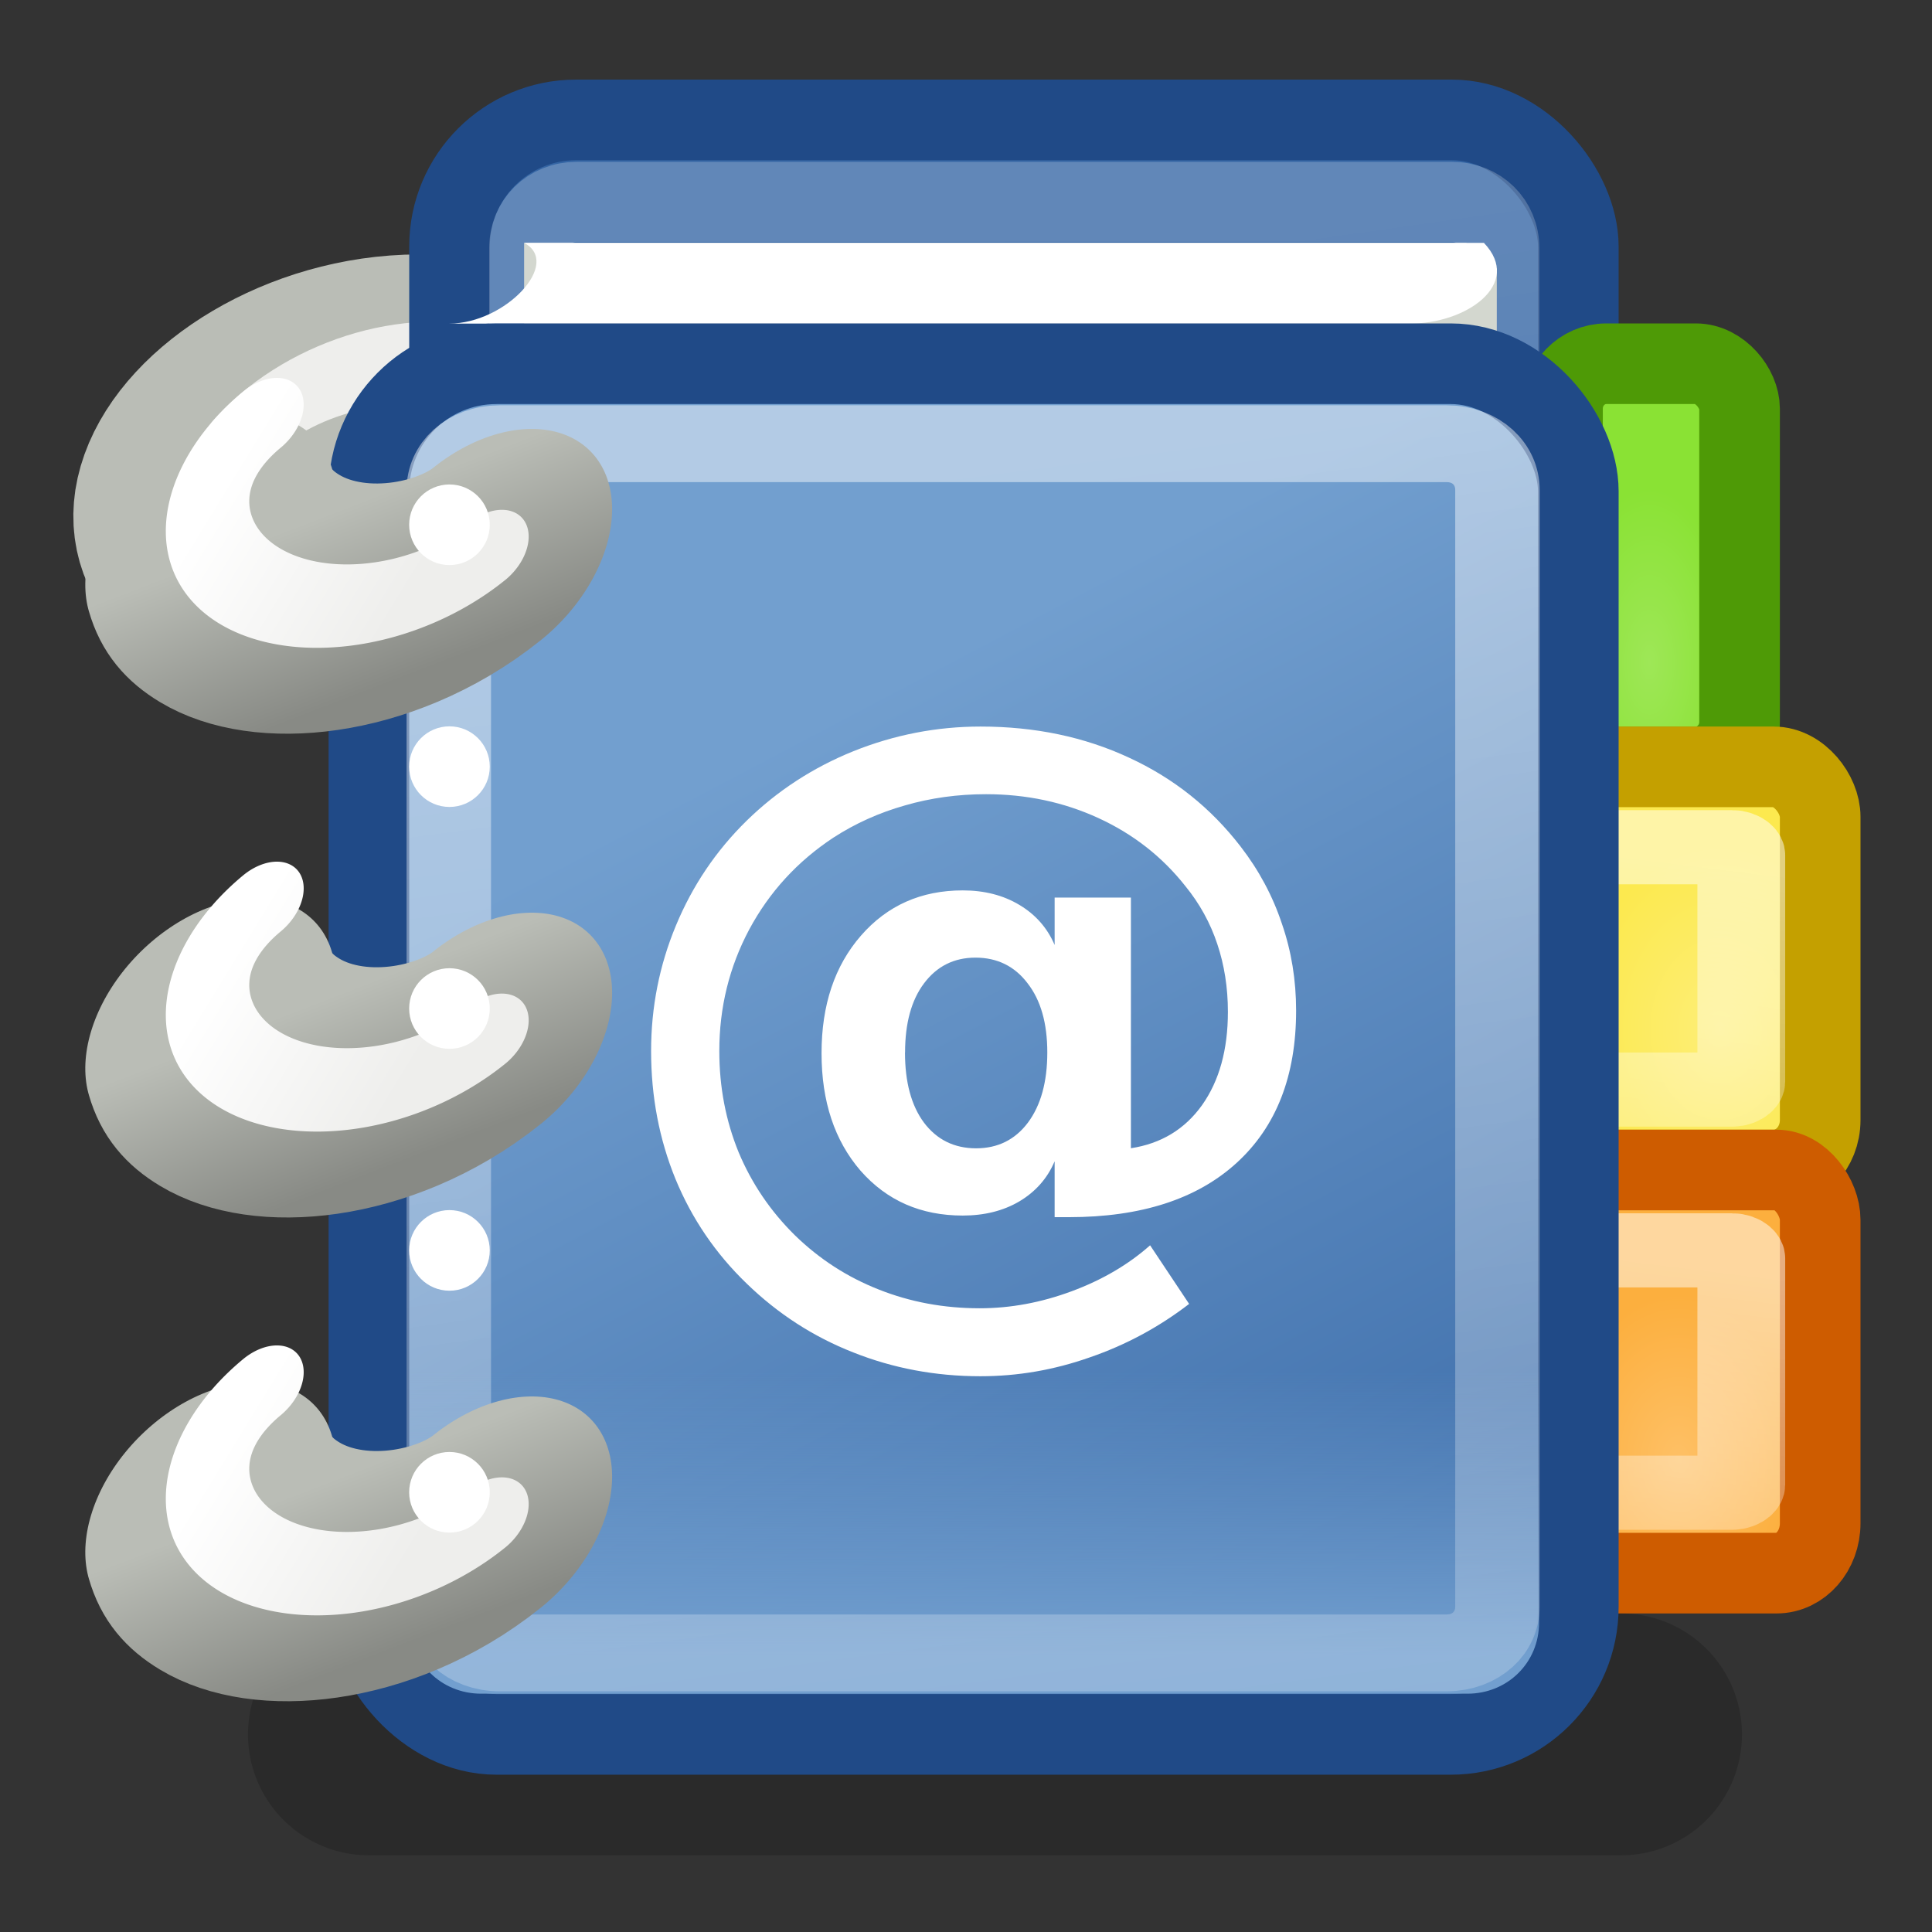<?xml version="1.0" encoding="UTF-8" standalone="no"?>
<!-- Created with Inkscape (http://www.inkscape.org/) -->

<svg
   xmlns:dc="http://purl.org/dc/elements/1.1/"
   xmlns:cc="http://creativecommons.org/ns#"
   xmlns:rdf="http://www.w3.org/1999/02/22-rdf-syntax-ns#"
   xmlns:svg="http://www.w3.org/2000/svg"
   xmlns="http://www.w3.org/2000/svg"
   xmlns:xlink="http://www.w3.org/1999/xlink"
   xmlns:sodipodi="http://sodipodi.sourceforge.net/DTD/sodipodi-0.dtd"
   xmlns:inkscape="http://www.inkscape.org/namespaces/inkscape"
   width="24"
   height="24"
   viewBox="0 0 6.35 6.35"
   version="1.1"
   id="svg8"
   inkscape:version="0.92.3 (2405546, 2018-03-11)"
   sodipodi:docname="hicolor_apps_scalable_org.gnome.Contacts.svg">
  <rect x="0" y="0" width="6.35" height="6.35" fill="#333333" stroke="none"/>
  <defs
     id="defs2">
    <linearGradient
       inkscape:collect="always"
       id="linearGradient14991-1">
      <stop
         style="stop-color:#ffffff;stop-opacity:1;"
         offset="0"
         id="stop14993-0" />
      <stop
         style="stop-color:#ffffff;stop-opacity:0;"
         offset="1"
         id="stop14995-0" />
    </linearGradient>
    <linearGradient
       gradientUnits="userSpaceOnUse"
       id="linearGradient7792"
       inkscape:collect="always"
       x1="17.354"
       x2="28.036"
       xlink:href="#linearGradient14991-1"
       y1="7.936"
       y2="81.76" />
    <radialGradient
       cx="42"
       cy="15.814"
       fx="42"
       fy="15.814"
       gradientTransform="matrix(0.345,0,0,0.721,4.893,-4.2)"
       gradientUnits="userSpaceOnUse"
       id="radialGradient6605"
       inkscape:collect="always"
       r="3"
       xlink:href="#linearGradient6859" />
    <linearGradient
       id="linearGradient6859"
       inkscape:collect="always">
      <stop
         id="stop6861"
         offset="0"
         style="stop-color:#9ee757;stop-opacity:1" />
      <stop
         id="stop6863"
         offset="1"
         style="stop-color:#8ae234;stop-opacity:1" />
    </linearGradient>
    <radialGradient
       cx="42.812"
       cy="25.727"
       fx="42.812"
       fy="25.727"
       gradientTransform="matrix(0.383,0,0,0.502,3.861,-1.163)"
       gradientUnits="userSpaceOnUse"
       id="radialGradient6600"
       inkscape:collect="always"
       r="4.5"
       xlink:href="#linearGradient6851" />
    <linearGradient
       id="linearGradient6851"
       inkscape:collect="always">
      <stop
         id="stop6853"
         offset="0"
         style="stop-color:#fdee77;stop-opacity:1" />
      <stop
         id="stop6855"
         offset="1"
         style="stop-color:#fce94f;stop-opacity:1" />
    </linearGradient>
    <radialGradient
       cx="42.5"
       cy="36.308"
       fx="42.5"
       fy="36.308"
       gradientTransform="matrix(0.326,0,0,0.455,5.893,0.569)"
       gradientUnits="userSpaceOnUse"
       id="radialGradient6597"
       inkscape:collect="always"
       r="4.5"
       xlink:href="#linearGradient6843" />
    <linearGradient
       id="linearGradient6843"
       inkscape:collect="always">
      <stop
         id="stop6845"
         offset="0"
         style="stop-color:#fec065;stop-opacity:1" />
      <stop
         id="stop6847"
         offset="1"
         style="stop-color:#fcaf3e;stop-opacity:1" />
    </linearGradient>
    <linearGradient
       gradientUnits="userSpaceOnUse"
       id="linearGradient6647"
       inkscape:collect="always"
       x1="42.875"
       x2="39.919"
       xlink:href="#linearGradient14991-1"
       y1="30.938"
       y2="51.062" />
    <linearGradient
       gradientTransform="matrix(0.417,0,0,0.425,1.631,1.162)"
       gradientUnits="userSpaceOnUse"
       id="linearGradient6589"
       inkscape:collect="always"
       x1="18.278"
       x2="35.661"
       xlink:href="#linearGradient6499"
       y1="15.699"
       y2="49.29" />
    <linearGradient
       id="linearGradient6499"
       inkscape:collect="always">
      <stop
         id="stop6501"
         offset="0"
         style="stop-color:#729fcf;stop-opacity:1" />
      <stop
         id="stop6503"
         offset="1"
         style="stop-color:#3465a4;stop-opacity:1" />
    </linearGradient>
    <linearGradient
       gradientUnits="userSpaceOnUse"
       id="linearGradient6643"
       inkscape:collect="always"
       x1="24.75"
       x2="24.75"
       xlink:href="#linearGradient6820"
       y1="43.927"
       y2="36.06" />
    <linearGradient
       id="linearGradient6820"
       inkscape:collect="always">
      <stop
         id="stop6822"
         offset="0"
         style="stop-color:#729fcf;stop-opacity:1;" />
      <stop
         id="stop6824"
         offset="1"
         style="stop-color:#729fcf;stop-opacity:0;" />
    </linearGradient>
    <linearGradient
       id="linearGradient7712">
      <stop
         id="stop7714"
         offset="0"
         style="stop-color:#888a85;stop-opacity:1;" />
      <stop
         id="stop7716"
         offset="1"
         style="stop-color:#babdb6;stop-opacity:1" />
    </linearGradient>
    <linearGradient
       id="linearGradient7750">
      <stop
         id="stop7752"
         offset="0"
         style="stop-color:#eeeeec;stop-opacity:1;" />
      <stop
         id="stop7754"
         offset="1"
         style="stop-color:#ffffff;stop-opacity:1" />
    </linearGradient>
    <linearGradient
       inkscape:collect="always"
       xlink:href="#linearGradient14991-1"
       id="linearGradient1172"
       gradientUnits="userSpaceOnUse"
       x1="17.354"
       y1="7.936"
       x2="28.036"
       y2="81.76" />
    <linearGradient
       inkscape:collect="always"
       xlink:href="#linearGradient14991-1"
       id="linearGradient1174"
       gradientUnits="userSpaceOnUse"
       x1="42.875"
       y1="30.938"
       x2="39.919"
       y2="51.062" />
    <linearGradient
       inkscape:collect="always"
       xlink:href="#linearGradient7712"
       id="linearGradient904"
       gradientUnits="userSpaceOnUse"
       x1="13.065"
       y1="14.232"
       x2="10.77"
       y2="8.748" />
    <linearGradient
       inkscape:collect="always"
       xlink:href="#linearGradient7712"
       id="linearGradient906"
       gradientUnits="userSpaceOnUse"
       x1="13.065"
       y1="14.232"
       x2="10.77"
       y2="8.748" />
    <linearGradient
       inkscape:collect="always"
       xlink:href="#linearGradient7750"
       id="linearGradient908"
       gradientUnits="userSpaceOnUse"
       x1="11.814"
       y1="11.44"
       x2="4.623"
       y2="9.485" />
  </defs>
  <sodipodi:namedview
     id="base"
     pagecolor="#ffffff"
     bordercolor="#666666"
     borderopacity="1.0"
     inkscape:pageopacity="0.0"
     inkscape:pageshadow="2"
     inkscape:zoom="11.2"
     inkscape:cx="17.553087"
     inkscape:cy="9.2200569"
     inkscape:document-units="mm"
     inkscape:current-layer="layer1"
     showgrid="true"
     units="px"
     inkscape:window-width="1280"
     inkscape:window-height="746"
     inkscape:window-x="0"
     inkscape:window-y="0"
     inkscape:window-maximized="1">
    <inkscape:grid
       type="xygrid"
       id="grid815" />
  </sodipodi:namedview>
  <g
     inkscape:label="Ebene 1"
     inkscape:groupmode="layer"
     id="layer1"
     transform="translate(0,-290.65)">
    <g
       id="g22"
       style="display:inline;enable-background:new"
       transform="matrix(0.265,0,0,0.265,0.285,290.918)">
      <g
         id="g6187"
         transform="matrix(0.463,0,0,0.376,-1.048,1.804)">
        <path
           d="m 14.345,8.506 c -0.644,2.211 -3.113,4.006 -5.511,4.006 -2.399,0 -3.823,-1.795 -3.179,-4.006 0.644,-2.211 3.113,-4.006 5.511,-4.006 2.399,0 3.823,1.795 3.179,4.006 z"
           id="path6189"
           style="fill:none;fill-opacity:1;stroke:#babdb6;stroke-width:7.19;stroke-linecap:round;stroke-linejoin:miter;stroke-miterlimit:4;stroke-dashoffset:0;stroke-opacity:1"
           inkscape:connector-curvature="0" />
        <ellipse
           id="path6191"
           style="fill:none;fill-opacity:1;stroke:#eeeeec;stroke-width:2.399;stroke-linecap:round;stroke-linejoin:miter;stroke-miterlimit:4;stroke-dasharray:none;stroke-dashoffset:0;stroke-opacity:1"
           transform="matrix(0.87,0,-0.334,1.147,4.784,-1.845)"
           cx="9.458"
           cy="9.021"
           rx="4.994"
           ry="3.491" />
      </g>
      <g
         id="g7959"
         transform="translate(40)">
        <rect
           height="18.221"
           id="rect6193"
           rx="1.569"
           ry="1.569"
           style="fill:#3465a4;fill-opacity:1;stroke:#204a87;stroke-width:1;stroke-linecap:round;stroke-linejoin:miter;stroke-miterlimit:0;stroke-dasharray:none;stroke-dashoffset:0;stroke-opacity:1"
           width="14"
           x="-35.5"
           y="0.476" />
        <path
           d="m 10.969,6.516 c -0.829,0 -1.453,0.625 -1.453,1.453 v 35.062 c 0,0.829 0.625,1.453 1.453,1.453 h 27.062 c 0.829,0 1.453,-0.625 1.453,-1.453 V 7.969 c 0,-0.829 -0.625,-1.453 -1.453,-1.453 z"
           id="path7790"
           inkscape:original="M 10.96875 5.5 C 9.5976699 5.5 8.5 6.5976702 8.5 7.96875 L 8.5 43.03125 C 8.5 44.40233 9.5976702 45.5 10.96875 45.5 L 38.03125 45.5 C 39.40233 45.5 40.5 44.402329 40.5 43.03125 L 40.5 7.96875 C 40.5 6.5976699 39.402329 5.5 38.03125 5.5 L 10.96875 5.5 z "
           inkscape:radius="-1.016466"
           sodipodi:type="inkscape:offset"
           style="opacity:0.224;fill:none;fill-opacity:1;stroke:url(#linearGradient1172);stroke-width:2.512;stroke-linecap:round;stroke-linejoin:miter;stroke-miterlimit:0;stroke-dasharray:none;stroke-dashoffset:0;stroke-opacity:1"
           transform="matrix(0.401,0,0,0.395,-38.32,-1.082)" />
      </g>
      <g
         id="g6195"
         transform="matrix(0.464,0,0,0.456,-1.071,0.633)">
        <path
           d="M 14,3 H 39.182 L 40,3.696 V 25 H 14 Z"
           id="path6197"
           sodipodi:nodetypes="cccccc"
           style="fill:#d3d7cf;fill-opacity:1;stroke:none;stroke-width:1;stroke-linecap:butt;stroke-linejoin:miter;stroke-miterlimit:4;stroke-dashoffset:0;stroke-opacity:1"
           inkscape:connector-curvature="0" />
        <path
           d="m 14,3 h 25.656 c 1.056,1.128 -0.49,2.212 -2,2.195 H 12 c 1.501,0 3.016,-1.649 2,-2.195 z"
           id="path6199"
           sodipodi:nodetypes="ccccc"
           style="fill:#ffffff;fill-opacity:1;stroke:none;stroke-width:1;stroke-linecap:butt;stroke-linejoin:miter;stroke-miterlimit:4;stroke-dashoffset:0;stroke-opacity:1"
           inkscape:connector-curvature="0" />
      </g>
      <rect
         height="5"
         id="rect6201"
         rx="0.543"
         ry="0.557"
         style="fill:url(#radialGradient6605);fill-opacity:1;stroke:#4e9a06;stroke-width:1;stroke-linecap:butt;stroke-linejoin:miter;stroke-miterlimit:4;stroke-dasharray:none;stroke-dashoffset:0;stroke-opacity:1"
         width="2.196"
         x="18.304"
         y="3.5" />
      <rect
         height="5"
         id="rect6207"
         rx="0.577"
         ry="0.619"
         style="fill:url(#radialGradient6600);fill-opacity:1;stroke:#c4a000;stroke-width:1;stroke-linecap:butt;stroke-linejoin:miter;stroke-miterlimit:4;stroke-dasharray:none;stroke-dashoffset:0;stroke-opacity:1"
         width="3.728"
         x="17.772"
         y="8.5" />
      <rect
         height="5"
         id="rect6209"
         rx="0.541"
         ry="0.619"
         style="fill:url(#radialGradient6597);fill-opacity:1;stroke:#ce5c00;stroke-width:1;stroke-linecap:butt;stroke-linejoin:miter;stroke-miterlimit:4;stroke-dasharray:none;stroke-dashoffset:0;stroke-opacity:1"
         width="3.5"
         x="18"
         y="13.5" />
      <path
         d="m 39.75,30.492 c -0.14,0 -0.258,0.117 -0.258,0.258 v 7.5 c 0,0.14 0.117,0.258 0.258,0.258 h 5.5 c 0.14,0 0.258,-0.117 0.258,-0.258 v -7.5 c 0,-0.14 -0.117,-0.258 -0.258,-0.258 z"
         id="path6211"
         inkscape:original="M 39.75 29.5 C 39.06446 29.5 38.5 30.064461 38.5 30.75 L 38.5 38.25 C 38.5 38.93554 39.064459 39.5 39.75 39.5 L 45.25 39.5 C 45.93554 39.5 46.5 38.935541 46.5 38.25 L 46.5 30.75 C 46.5 30.06446 45.935541 29.5 45.25 29.5 L 39.75 29.5 z "
         inkscape:radius="-0.99302852"
         sodipodi:type="inkscape:offset"
         style="opacity:0.5;fill:none;fill-opacity:1;stroke:url(#linearGradient1174);stroke-width:2.452;stroke-linecap:butt;stroke-linejoin:miter;stroke-miterlimit:4;stroke-dasharray:none;stroke-dashoffset:0;stroke-opacity:1"
         transform="matrix(0.444,0,0,0.375,0.316,-1.938)" />
      <path
         d="m 39.75,30.492 c -0.14,0 -0.258,0.117 -0.258,0.258 v 7.5 c 0,0.14 0.117,0.258 0.258,0.258 h 5.5 c 0.14,0 0.258,-0.117 0.258,-0.258 v -7.5 c 0,-0.14 -0.117,-0.258 -0.258,-0.258 z"
         id="path6651"
         inkscape:original="M 39.75 29.5 C 39.06446 29.5 38.5 30.064461 38.5 30.75 L 38.5 38.25 C 38.5 38.93554 39.064459 39.5 39.75 39.5 L 45.25 39.5 C 45.93554 39.5 46.5 38.935541 46.5 38.25 L 46.5 30.75 C 46.5 30.06446 45.935541 29.5 45.25 29.5 L 39.75 29.5 z "
         inkscape:radius="-0.99302852"
         sodipodi:type="inkscape:offset"
         style="opacity:0.5;fill:none;fill-opacity:1;stroke:url(#linearGradient6647);stroke-width:2.452;stroke-linecap:butt;stroke-linejoin:miter;stroke-miterlimit:4;stroke-dasharray:none;stroke-dashoffset:0;stroke-opacity:1"
         transform="matrix(0.444,0,0,0.375,0.316,3.062)" />
      <path
         d="M 3.5,20.5 H 19.03"
         id="path7786"
         sodipodi:nodetypes="cc"
         style="opacity:0.175;fill:none;fill-rule:evenodd;stroke:#000000;stroke-width:3;stroke-linecap:round;stroke-linejoin:miter;stroke-miterlimit:4;stroke-dasharray:none;stroke-opacity:1"
         inkscape:connector-curvature="0" />
      <rect
         height="17"
         id="rect6221"
         rx="1.582"
         ry="1.582"
         style="fill:url(#linearGradient6589);fill-opacity:1;stroke:#204a87;stroke-width:1;stroke-linecap:round;stroke-linejoin:miter;stroke-miterlimit:0;stroke-dasharray:none;stroke-dashoffset:0;stroke-opacity:1"
         width="15"
         x="3.5"
         y="3.5" />
      <path
         d="m 10.969,6.004 c -1.102,0 -1.965,0.863 -1.965,1.965 v 35.062 c 0,1.102 0.863,1.965 1.965,1.965 h 27.062 c 1.102,0 1.965,-0.863 1.965,-1.965 V 7.969 c 0,-1.102 -0.863,-1.965 -1.965,-1.965 z"
         id="path6223"
         inkscape:original="M 10.96875 5.5 C 9.5976699 5.5 8.5 6.5976702 8.5 7.96875 L 8.5 43.03125 C 8.5 44.40233 9.5976702 45.5 10.96875 45.5 L 38.03125 45.5 C 39.40233 45.5 40.5 44.402329 40.5 43.03125 L 40.5 7.96875 C 40.5 6.5976699 39.402329 5.5 38.03125 5.5 L 10.96875 5.5 z "
         inkscape:radius="-0.50379127"
         sodipodi:type="inkscape:offset"
         style="fill:url(#linearGradient6643);fill-opacity:1;stroke:none;stroke-width:1;stroke-linecap:round;stroke-linejoin:miter;stroke-miterlimit:0;stroke-dasharray:none;stroke-dashoffset:0;stroke-opacity:1"
         transform="matrix(0.452,0,0,0.448,-0.065,-0.163)" />
      <path
         d="m 10.969,6.516 c -0.829,0 -1.453,0.625 -1.453,1.453 v 35.062 c 0,0.829 0.625,1.453 1.453,1.453 h 27.062 c 0.829,0 1.453,-0.625 1.453,-1.453 V 7.969 c 0,-0.829 -0.625,-1.453 -1.453,-1.453 z"
         id="path6225"
         inkscape:original="M 10.96875 5.5 C 9.5976699 5.5 8.5 6.5976702 8.5 7.96875 L 8.5 43.03125 C 8.5 44.40233 9.5976702 45.5 10.96875 45.5 L 38.03125 45.5 C 39.40233 45.5 40.5 44.402329 40.5 43.03125 L 40.5 7.96875 C 40.5 6.5976699 39.402329 5.5 38.03125 5.5 L 10.96875 5.5 z "
         inkscape:radius="-1.016466"
         sodipodi:type="inkscape:offset"
         style="opacity:0.461;fill:none;fill-opacity:1;stroke:url(#linearGradient7792);stroke-width:2.413;stroke-linecap:round;stroke-linejoin:miter;stroke-miterlimit:0;stroke-dasharray:none;stroke-dashoffset:0;stroke-opacity:1"
         transform="matrix(0.434,0,0,0.395,0.361,1.918)" />
      <use
         height="22"
         id="use7740"
         transform="translate(0,12)"
         width="22"
         x="0"
         xlink:href="#g7724"
         y="0" />
      <use
         height="22"
         id="use7738"
         transform="translate(0,9)"
         width="22"
         x="0"
         xlink:href="#g7724"
         y="0" />
      <use
         height="22"
         id="use7732"
         transform="translate(0,6)"
         width="22"
         x="0"
         xlink:href="#g7724"
         y="0" />
      <use
         height="22"
         id="use7730"
         transform="translate(0,3)"
         width="22"
         x="0"
         xlink:href="#g7724"
         y="0" />
      <path
         d="m 10.149,12.042 c -2e-6,0.368 0.078,0.658 0.235,0.87 0.16,0.212 0.376,0.319 0.647,0.319 0.268,1e-6 0.483,-0.106 0.643,-0.319 0.16,-0.215 0.24,-0.505 0.24,-0.87 -4e-6,-0.362 -0.081,-0.648 -0.244,-0.857 -0.16,-0.212 -0.376,-0.319 -0.647,-0.319 -0.265,3e-6 -0.478,0.106 -0.638,0.319 -0.157,0.209 -0.235,0.495 -0.235,0.857 m 1.855,1.35 c -0.09,0.212 -0.237,0.378 -0.439,0.498 -0.199,0.117 -0.433,0.175 -0.701,0.175 -0.519,10e-7 -0.941,-0.185 -1.267,-0.556 -0.323,-0.374 -0.484,-0.86 -0.484,-1.458 -3e-6,-0.598 0.163,-1.084 0.489,-1.458 0.326,-0.374 0.747,-0.561 1.262,-0.561 0.268,4e-6 0.502,0.06 0.701,0.179 0.202,0.12 0.348,0.286 0.439,0.498 v -0.588 h 0.946 v 3.109 c 0.374,-0.057 0.668,-0.235 0.882,-0.534 0.214,-0.302 0.321,-0.688 0.321,-1.158 -7e-6,-0.299 -0.044,-0.579 -0.131,-0.839 -0.087,-0.263 -0.22,-0.504 -0.398,-0.722 C 13.338,9.614 12.979,9.333 12.548,9.135 12.119,8.938 11.655,8.839 11.154,8.839 10.804,8.839 10.469,8.885 10.149,8.978 9.83,9.068 9.534,9.201 9.262,9.377 8.816,9.671 8.468,10.05 8.217,10.517 7.97,10.981 7.846,11.483 7.846,12.025 c -2e-6,0.446 0.08,0.864 0.24,1.256 0.163,0.389 0.397,0.733 0.701,1.032 0.302,0.293 0.647,0.516 1.036,0.669 0.392,0.156 0.81,0.233 1.253,0.233 0.38,-10e-7 0.76,-0.07 1.14,-0.211 0.38,-0.141 0.704,-0.331 0.973,-0.57 l 0.484,0.727 c -0.377,0.29 -0.789,0.511 -1.235,0.664 -0.443,0.156 -0.894,0.233 -1.353,0.233 -0.558,-2e-6 -1.084,-0.099 -1.579,-0.296 C 9.012,15.568 8.572,15.283 8.186,14.909 7.799,14.536 7.505,14.103 7.303,13.613 7.101,13.119 7,12.59 7,12.025 7,11.48 7.103,10.961 7.308,10.468 7.513,9.974 7.805,9.54 8.186,9.167 8.566,8.796 9.008,8.508 9.511,8.305 10.018,8.102 10.543,8 11.086,8 c 0.676,6.4e-6 1.29,0.129 1.842,0.386 0.552,0.254 1.014,0.622 1.385,1.104 0.226,0.293 0.397,0.612 0.511,0.956 0.118,0.341 0.176,0.7 0.176,1.077 -8e-6,0.811 -0.246,1.44 -0.738,1.889 -0.492,0.449 -1.186,0.673 -2.081,0.673 h -0.176 v -0.691"
         id="path6289"
         style="font-style:normal;font-weight:normal;font-size:23.554px;font-family:'Bitstream Vera Sans';fill:#ffffff;fill-opacity:1;stroke:none;stroke-width:1px;stroke-linecap:butt;stroke-linejoin:miter;stroke-opacity:1"
         inkscape:connector-curvature="0" />
      <g
         id="g7724"
         transform="translate(0,1)">
        <g
           id="g6667"
           style="fill-opacity:1;stroke:url(#linearGradient906);stroke-width:7.19;stroke-miterlimit:4;stroke-dasharray:none"
           transform="matrix(0.463,0,0,0.376,-1.048,0.835)">
          <path
             d="M 13.627,10.942 C 12.11,12.551 9.011,12.996 6.709,11.936 5.919,11.572 5.369,11.132 4.958,10.536"
             id="path6670"
             sodipodi:nodetypes="csc"
             style="fill:none;fill-opacity:1;stroke:url(#linearGradient904);stroke-width:7.196;stroke-linecap:round;stroke-linejoin:miter;stroke-dashoffset:0;stroke-opacity:1"
             transform="matrix(0.87,0,-0.334,1.147,4.784,-1.845)"
             inkscape:connector-curvature="0" />
        </g>
        <g
           id="g6661"
           transform="matrix(0.463,0,0,0.376,-1.048,0.804)">
          <path
             d="M 13.627,10.942 A 4.994,3.491 0 0 1 6.744,11.952 4.994,3.491 0 0 1 5.243,7.148"
             id="path6665"
             sodipodi:cx="9.4575529"
             sodipodi:cy="9.0207386"
             sodipodi:end="3.7077695"
             sodipodi:open="true"
             sodipodi:rx="4.9939418"
             sodipodi:ry="3.4913397"
             sodipodi:start="0.58274935"
             sodipodi:type="arc"
             style="fill:none;fill-opacity:1;stroke:url(#linearGradient908);stroke-width:2.399;stroke-linecap:round;stroke-linejoin:miter;stroke-miterlimit:4;stroke-dasharray:none;stroke-dashoffset:0;stroke-opacity:1"
             transform="matrix(0.87,0,-0.334,1.147,4.784,-1.845)" />
        </g>
      </g>
      <ellipse
         id="path7758"
         style="opacity:1;fill:#ffffff;fill-opacity:1;stroke:none;stroke-width:1;stroke-linecap:round;stroke-linejoin:miter;stroke-miterlimit:4;stroke-dasharray:none;stroke-dashoffset:0;stroke-opacity:1"
         transform="matrix(0.914,0,0,0.621,-0.314,0.369)"
         cx="5.266"
         cy="8.258"
         rx="0.547"
         ry="0.805" />
      <ellipse
         id="path7760"
         style="opacity:1;fill:#ffffff;fill-opacity:1;stroke:none;stroke-width:1;stroke-linecap:round;stroke-linejoin:miter;stroke-miterlimit:4;stroke-dasharray:none;stroke-dashoffset:0;stroke-opacity:1"
         transform="matrix(0.914,0,0,0.621,-0.314,3.369)"
         cx="5.266"
         cy="8.258"
         rx="0.547"
         ry="0.805" />
      <ellipse
         id="path7762"
         style="opacity:1;fill:#ffffff;fill-opacity:1;stroke:none;stroke-width:1;stroke-linecap:round;stroke-linejoin:miter;stroke-miterlimit:4;stroke-dasharray:none;stroke-dashoffset:0;stroke-opacity:1"
         transform="matrix(0.914,0,0,0.621,-0.314,6.369)"
         cx="5.266"
         cy="8.258"
         rx="0.547"
         ry="0.805" />
      <ellipse
         id="path7764"
         style="opacity:1;fill:#ffffff;fill-opacity:1;stroke:none;stroke-width:1;stroke-linecap:round;stroke-linejoin:miter;stroke-miterlimit:4;stroke-dasharray:none;stroke-dashoffset:0;stroke-opacity:1"
         transform="matrix(0.914,0,0,0.621,-0.314,9.369)"
         cx="5.266"
         cy="8.258"
         rx="0.547"
         ry="0.805" />
      <ellipse
         id="path7766"
         style="opacity:1;fill:#ffffff;fill-opacity:1;stroke:none;stroke-width:1;stroke-linecap:round;stroke-linejoin:miter;stroke-miterlimit:4;stroke-dasharray:none;stroke-dashoffset:0;stroke-opacity:1"
         transform="matrix(0.914,0,0,0.621,-0.314,12.369)"
         cx="5.266"
         cy="8.258"
         rx="0.547"
         ry="0.805" />
    </g>
  </g>
</svg>
